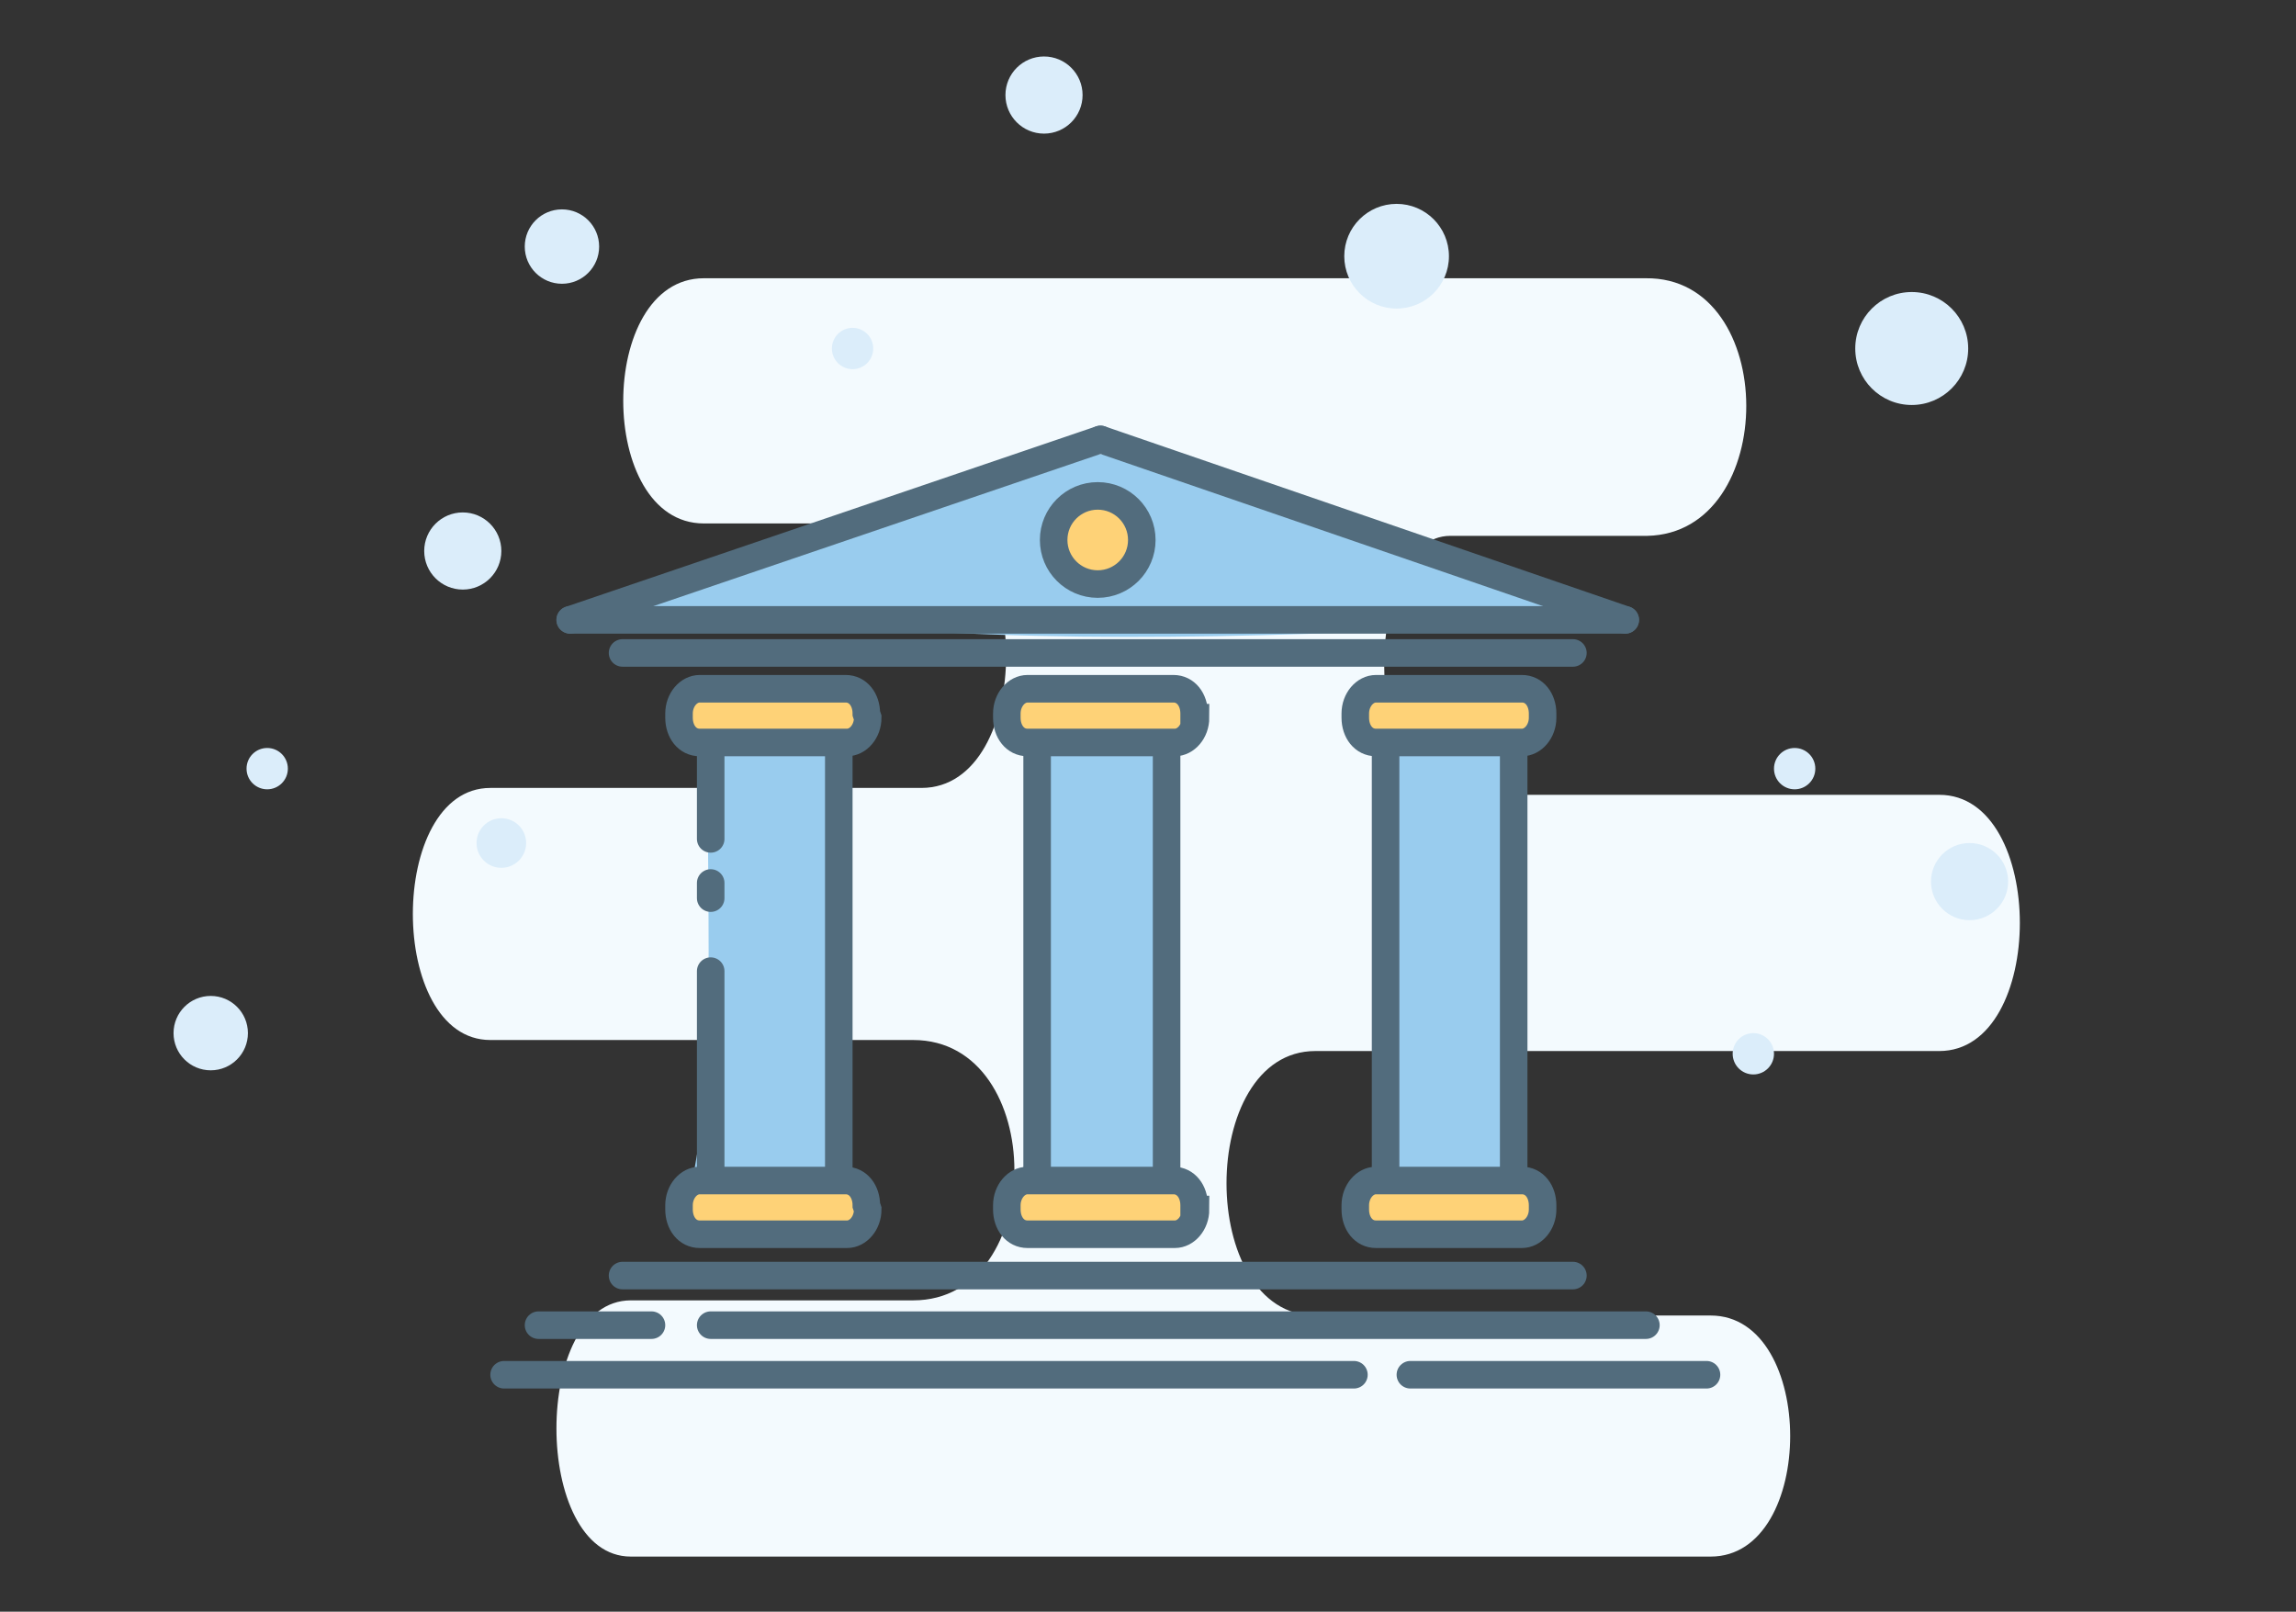 <?xml version="1.0" encoding="utf-8"?>
<!-- Generator: Adobe Illustrator 17.1.0, SVG Export Plug-In . SVG Version: 6.00 Build 0)  -->
<!DOCTYPE svg PUBLIC "-//W3C//DTD SVG 1.1//EN" "http://www.w3.org/Graphics/SVG/1.1/DTD/svg11.dtd">
<svg version="1.1" id="Слой_1" xmlns="http://www.w3.org/2000/svg" xmlns:xlink="http://www.w3.org/1999/xlink" x="0px" y="0px"
	 width="166.7px" height="117px" viewBox="0 0 166.7 117" enable-background="new 0 0 166.7 117" xml:space="preserve">
<rect x="0" y="0" width="166.7" height="117" fill="#333333" stroke="none"/>
<path fill="#F3FAFE" d="M119.5,20.2H51.1c-7.8,0-7.8,17.8,0,17.8h15.8c8.2,0,8.2,19.2,0,19.2H35.6c-7.5,0-7.5,18.3,0,18.3h30.7
	c9.8,0,9.8,18.9,0,18.9H45.8c-7.2,0-7.2,18.6,0,18.6h78.4c7.7,0,7.7-17.5,0-17.5H95.5c-8.6,0-8.6-19.2,0-19.2h45.3
	c7.8,0,7.8-18.6,0-18.6h-35.5c-6.4,0-6.4-18.8,0-18.8c0,0,14.2,0,14.3,0C129.2,38.7,129.2,20.1,119.5,20.2z"/>
<circle fill="#DBEDFA" cx="40.8" cy="17.9" r="2.7"/>
<circle fill="#DBEDFA" cx="15.3" cy="75" r="2.7"/>
<circle fill="#DBEDFA" cx="19.4" cy="55.8" r="1.5"/>
<circle fill="#DBEDFA" cx="61.9" cy="25.3" r="1.5"/>
<circle fill="#DBEDFA" cx="130.3" cy="55.8" r="1.5"/>
<circle fill="#DBEDFA" cx="127.3" cy="76.5" r="1.5"/>
<circle fill="#DBEDFA" cx="101.4" cy="18.6" r="3.8"/>
<circle fill="#DBEDFA" cx="75.8" cy="6.9" r="2.8"/>
<circle fill="#DBEDFA" cx="143" cy="64" r="2.8"/>
<circle fill="#DBEDFA" cx="138.8" cy="25.3" r="4.1"/>
<circle fill="#DBEDFA" cx="36.4" cy="61.2" r="1.8"/>
<circle fill="#DBEDFA" cx="33.6" cy="40" r="2.8"/>
<path fill="#99CCEE" d="M112.8,42.7c-9.9-3.2-20.2-7.9-30.5-9.6c-3.6-0.6-7,0.8-10.3,2l-6.9,2.5c-0.4,0-0.8,0-1.1,0.2
	c-3.1,1.2-6.1,2.3-9.2,3.5c-2.4,0.6-4.8,1-7.3,1.4c-3,0.4-2.7,3.2,0.3,2.8c1.8-0.2,3.5-0.5,5.3-0.9c0.8,0.4,1.9,0.3,2.6,0.2
	c0.5-0.1,1.1-0.2,1.6-0.3c0.2,0.4,0.8,0.7,1.6,0.7c17.4,1.7,34.9,1,52.4,0.1C112.5,45.3,115,43.4,112.8,42.7z"/>
<line fill="none" stroke="#526C7D" stroke-width="2" stroke-linecap="round" stroke-linejoin="round" stroke-miterlimit="10" x1="45.2" y1="47.4" x2="114.2" y2="47.4"/>
<line fill="none" stroke="#526C7D" stroke-width="2" stroke-linecap="round" stroke-linejoin="round" stroke-miterlimit="10" x1="41.4" y1="45" x2="118" y2="45"/>
<line fill="none" stroke="#526C7D" stroke-width="2" stroke-linecap="round" stroke-linejoin="round" stroke-miterlimit="10" x1="45.2" y1="92.6" x2="114.2" y2="92.6"/>
<path fill="#99CCEE" d="M61.1,86c-0.2,0-0.3,0-0.5,0c0.2-0.2,0.3-0.5,0.3-0.8c-0.1-5.1-0.2-10.3-0.2-15.4c0-0.7-0.2-2.9-0.3-5.5
	c0.2-1.8,0.4-3.6,0.7-5.4c0.1-0.5-0.2-0.9-0.6-1.2c0.2-0.7,0.2-1.5-0.1-2.4c0.2-1.2,0.4-2,0.9-2.2c2.7-0.9,1.4-2.9-1-2.7
	c-3,0.2-6,0.4-9,0.6c-2.4,0.1-3.2,2.7-0.4,2.9c1.7,0.1,0.9,2.5,0.9,2.9c0,0.1,0.1,0.9,0,1c-0.3,0.2-0.4,0.6-0.4,1
	c0,6.9,0.2,13.6-0.2,20.2c-0.1,2.6-0.7,5.2-1.1,7.8c-0.4,0.4-0.4,0.9-0.2,1.3c0,0.1,0,0.1,0,0.2c-0.3,1.4,1.6,1.6,2.6,1.5
	c2.7-0.3,5.4-0.6,8.2-0.9C63.1,88.6,64,86.1,61.1,86z"/>
<path fill="#99CCEE" d="M85,86c-0.2,0-0.3,0-0.5,0c0.2-0.2,0.3-0.5,0.3-0.8c-0.1-5.1-0.2-10.3-0.2-15.4c0-0.7-0.2-2.9-0.3-5.5
	c0.2-1.8,0.4-3.6,0.7-5.4c0.1-0.5-0.2-0.9-0.6-1.2c0.2-0.7,0.2-1.5-0.1-2.4c0.2-1.2,0.4-2,0.9-2.2c2.7-0.9,1.4-2.9-1-2.7
	c-3,0.2-6,0.4-9,0.6c-2.4,0.1-3.2,2.7-0.4,2.9c1.7,0.1,0.9,2.5,0.9,2.9c0,0.1,0.1,0.9,0,1c-0.3,0.2-0.4,0.6-0.4,1
	c0,6.9,0.2,13.6-0.2,20.2c-0.1,2.6-0.7,5.2-1.1,7.8c-0.4,0.4-0.4,0.9-0.2,1.3c0,0.1,0,0.1,0,0.2c-0.3,1.4,1.6,1.6,2.6,1.5
	c2.7-0.3,5.4-0.6,8.2-0.9C87,88.6,87.9,86.1,85,86z"/>
<path fill="#99CCEE" d="M110.3,86c-0.2,0-0.3,0-0.5,0c0.2-0.2,0.3-0.5,0.3-0.8c-0.1-5.1-0.2-10.3-0.2-15.4c0-0.7-0.2-2.9-0.3-5.5
	c0.2-1.8,0.4-3.6,0.7-5.4c0.1-0.5-0.2-0.9-0.6-1.2c0.2-0.7,0.2-1.5-0.1-2.4c0.2-1.2,0.4-2,0.9-2.2c2.7-0.9,1.4-2.9-1-2.7
	c-3,0.2-6,0.4-9,0.6c-2.4,0.1-3.2,2.7-0.4,2.9c1.7,0.1,0.9,2.5,0.9,2.9c0,0.1,0.1,0.9,0,1c-0.3,0.2-0.4,0.6-0.4,1
	c0,6.9,0.2,13.6-0.2,20.2c-0.1,2.6-0.7,5.2-1.1,7.8C99,87.1,99,87.6,99.2,88c0,0.1,0,0.1,0,0.2c-0.3,1.4,1.6,1.6,2.6,1.5
	c2.7-0.3,5.4-0.6,8.2-0.9C112.2,88.6,113.2,86.1,110.3,86z"/>
<line fill="none" stroke="#526C7D" stroke-width="2" stroke-linecap="round" stroke-linejoin="round" stroke-miterlimit="10" x1="51.6" y1="96.2" x2="119.5" y2="96.2"/>
<line fill="none" stroke="#526C7D" stroke-width="2" stroke-linecap="round" stroke-linejoin="round" stroke-miterlimit="10" x1="39.1" y1="96.2" x2="47.3" y2="96.2"/>
<line fill="none" stroke="#526C7D" stroke-width="2" stroke-linecap="round" stroke-linejoin="round" stroke-miterlimit="10" x1="36.6" y1="99.8" x2="98.3" y2="99.8"/>
<line fill="none" stroke="#526C7D" stroke-width="2" stroke-linecap="round" stroke-linejoin="round" stroke-miterlimit="10" x1="102.4" y1="99.8" x2="123.9" y2="99.8"/>
<path fill="none" stroke="#526C7D" stroke-width="2" stroke-linecap="round" stroke-linejoin="round" stroke-miterlimit="10" d="
	M51.6,70.5c0,5,0,10.1,0,15.1"/>
<path fill="none" stroke="#526C7D" stroke-width="2" stroke-linecap="round" stroke-linejoin="round" stroke-miterlimit="10" d="
	M51.6,54.4c0,2.2,0,4.3,0,6.5"/>
<line fill="none" stroke="#526C7D" stroke-width="2" stroke-linecap="round" stroke-linejoin="round" stroke-miterlimit="10" x1="60.9" y1="54.4" x2="60.9" y2="85.7"/>
<path fill="#FED277" stroke="#526C7D" stroke-width="2" stroke-miterlimit="10" d="M63,52.1c0,1-0.7,1.8-1.5,1.8H50.8
	c-0.9,0-1.5-0.8-1.5-1.8v-0.3c0-1,0.7-1.8,1.5-1.8h10.6c0.9,0,1.5,0.8,1.5,1.8L63,52.1L63,52.1z"/>
<path fill="#FED277" stroke="#526C7D" stroke-width="2" stroke-miterlimit="10" d="M63,87.8c0,1-0.7,1.8-1.5,1.8H50.8
	c-0.9,0-1.5-0.8-1.5-1.8v-0.3c0-1,0.7-1.8,1.5-1.8h10.6c0.9,0,1.5,0.8,1.5,1.8L63,87.8L63,87.8z"/>
<line fill="none" stroke="#526C7D" stroke-width="2" stroke-linecap="round" stroke-linejoin="round" stroke-miterlimit="10" x1="75.3" y1="54.4" x2="75.3" y2="85.7"/>
<line fill="none" stroke="#526C7D" stroke-width="2" stroke-linecap="round" stroke-linejoin="round" stroke-miterlimit="10" x1="84.7" y1="54.4" x2="84.7" y2="85.7"/>
<path fill="#FED277" stroke="#526C7D" stroke-width="2" stroke-miterlimit="10" d="M86.8,52.1c0,1-0.7,1.8-1.5,1.8H74.6
	c-0.9,0-1.5-0.8-1.5-1.8v-0.3c0-1,0.7-1.8,1.5-1.8h10.6c0.9,0,1.5,0.8,1.5,1.8v0.3H86.8z"/>
<path fill="#FED277" stroke="#526C7D" stroke-width="2" stroke-miterlimit="10" d="M86.8,87.8c0,1-0.7,1.8-1.5,1.8H74.6
	c-0.9,0-1.5-0.8-1.5-1.8v-0.3c0-1,0.7-1.8,1.5-1.8h10.6c0.9,0,1.5,0.8,1.5,1.8v0.3H86.8z"/>
<line fill="none" stroke="#526C7D" stroke-width="2" stroke-linecap="round" stroke-linejoin="round" stroke-miterlimit="10" x1="100.6" y1="54.4" x2="100.6" y2="85.7"/>
<line fill="none" stroke="#526C7D" stroke-width="2" stroke-linecap="round" stroke-linejoin="round" stroke-miterlimit="10" x1="109.9" y1="54.4" x2="109.9" y2="85.7"/>
<path fill="#FED277" stroke="#526C7D" stroke-width="2" stroke-miterlimit="10" d="M112,52.1c0,1-0.7,1.8-1.5,1.8H99.9
	c-0.9,0-1.5-0.8-1.5-1.8v-0.3c0-1,0.7-1.8,1.5-1.8h10.6c0.9,0,1.5,0.8,1.5,1.8V52.1z"/>
<path fill="#FED277" stroke="#526C7D" stroke-width="2" stroke-miterlimit="10" d="M112,87.8c0,1-0.7,1.8-1.5,1.8H99.9
	c-0.9,0-1.5-0.8-1.5-1.8v-0.3c0-1,0.7-1.8,1.5-1.8h10.6c0.9,0,1.5,0.8,1.5,1.8V87.8z"/>
<line fill="none" stroke="#526C7D" stroke-width="2" stroke-linecap="round" stroke-linejoin="round" stroke-miterlimit="10" x1="41.4" y1="45" x2="79.9" y2="31.9"/>
<line fill="none" stroke="#526C7D" stroke-width="2" stroke-linecap="round" stroke-linejoin="round" stroke-miterlimit="10" x1="79.9" y1="31.9" x2="118" y2="45"/>
<circle fill="#FED277" stroke="#526C7D" stroke-width="2" stroke-miterlimit="10" cx="79.7" cy="39.2" r="3.2"/>
<line fill="none" stroke="#526C7D" stroke-width="2" stroke-linecap="round" stroke-linejoin="round" stroke-miterlimit="10" x1="51.6" y1="64.1" x2="51.6" y2="65.2"/>
</svg>
